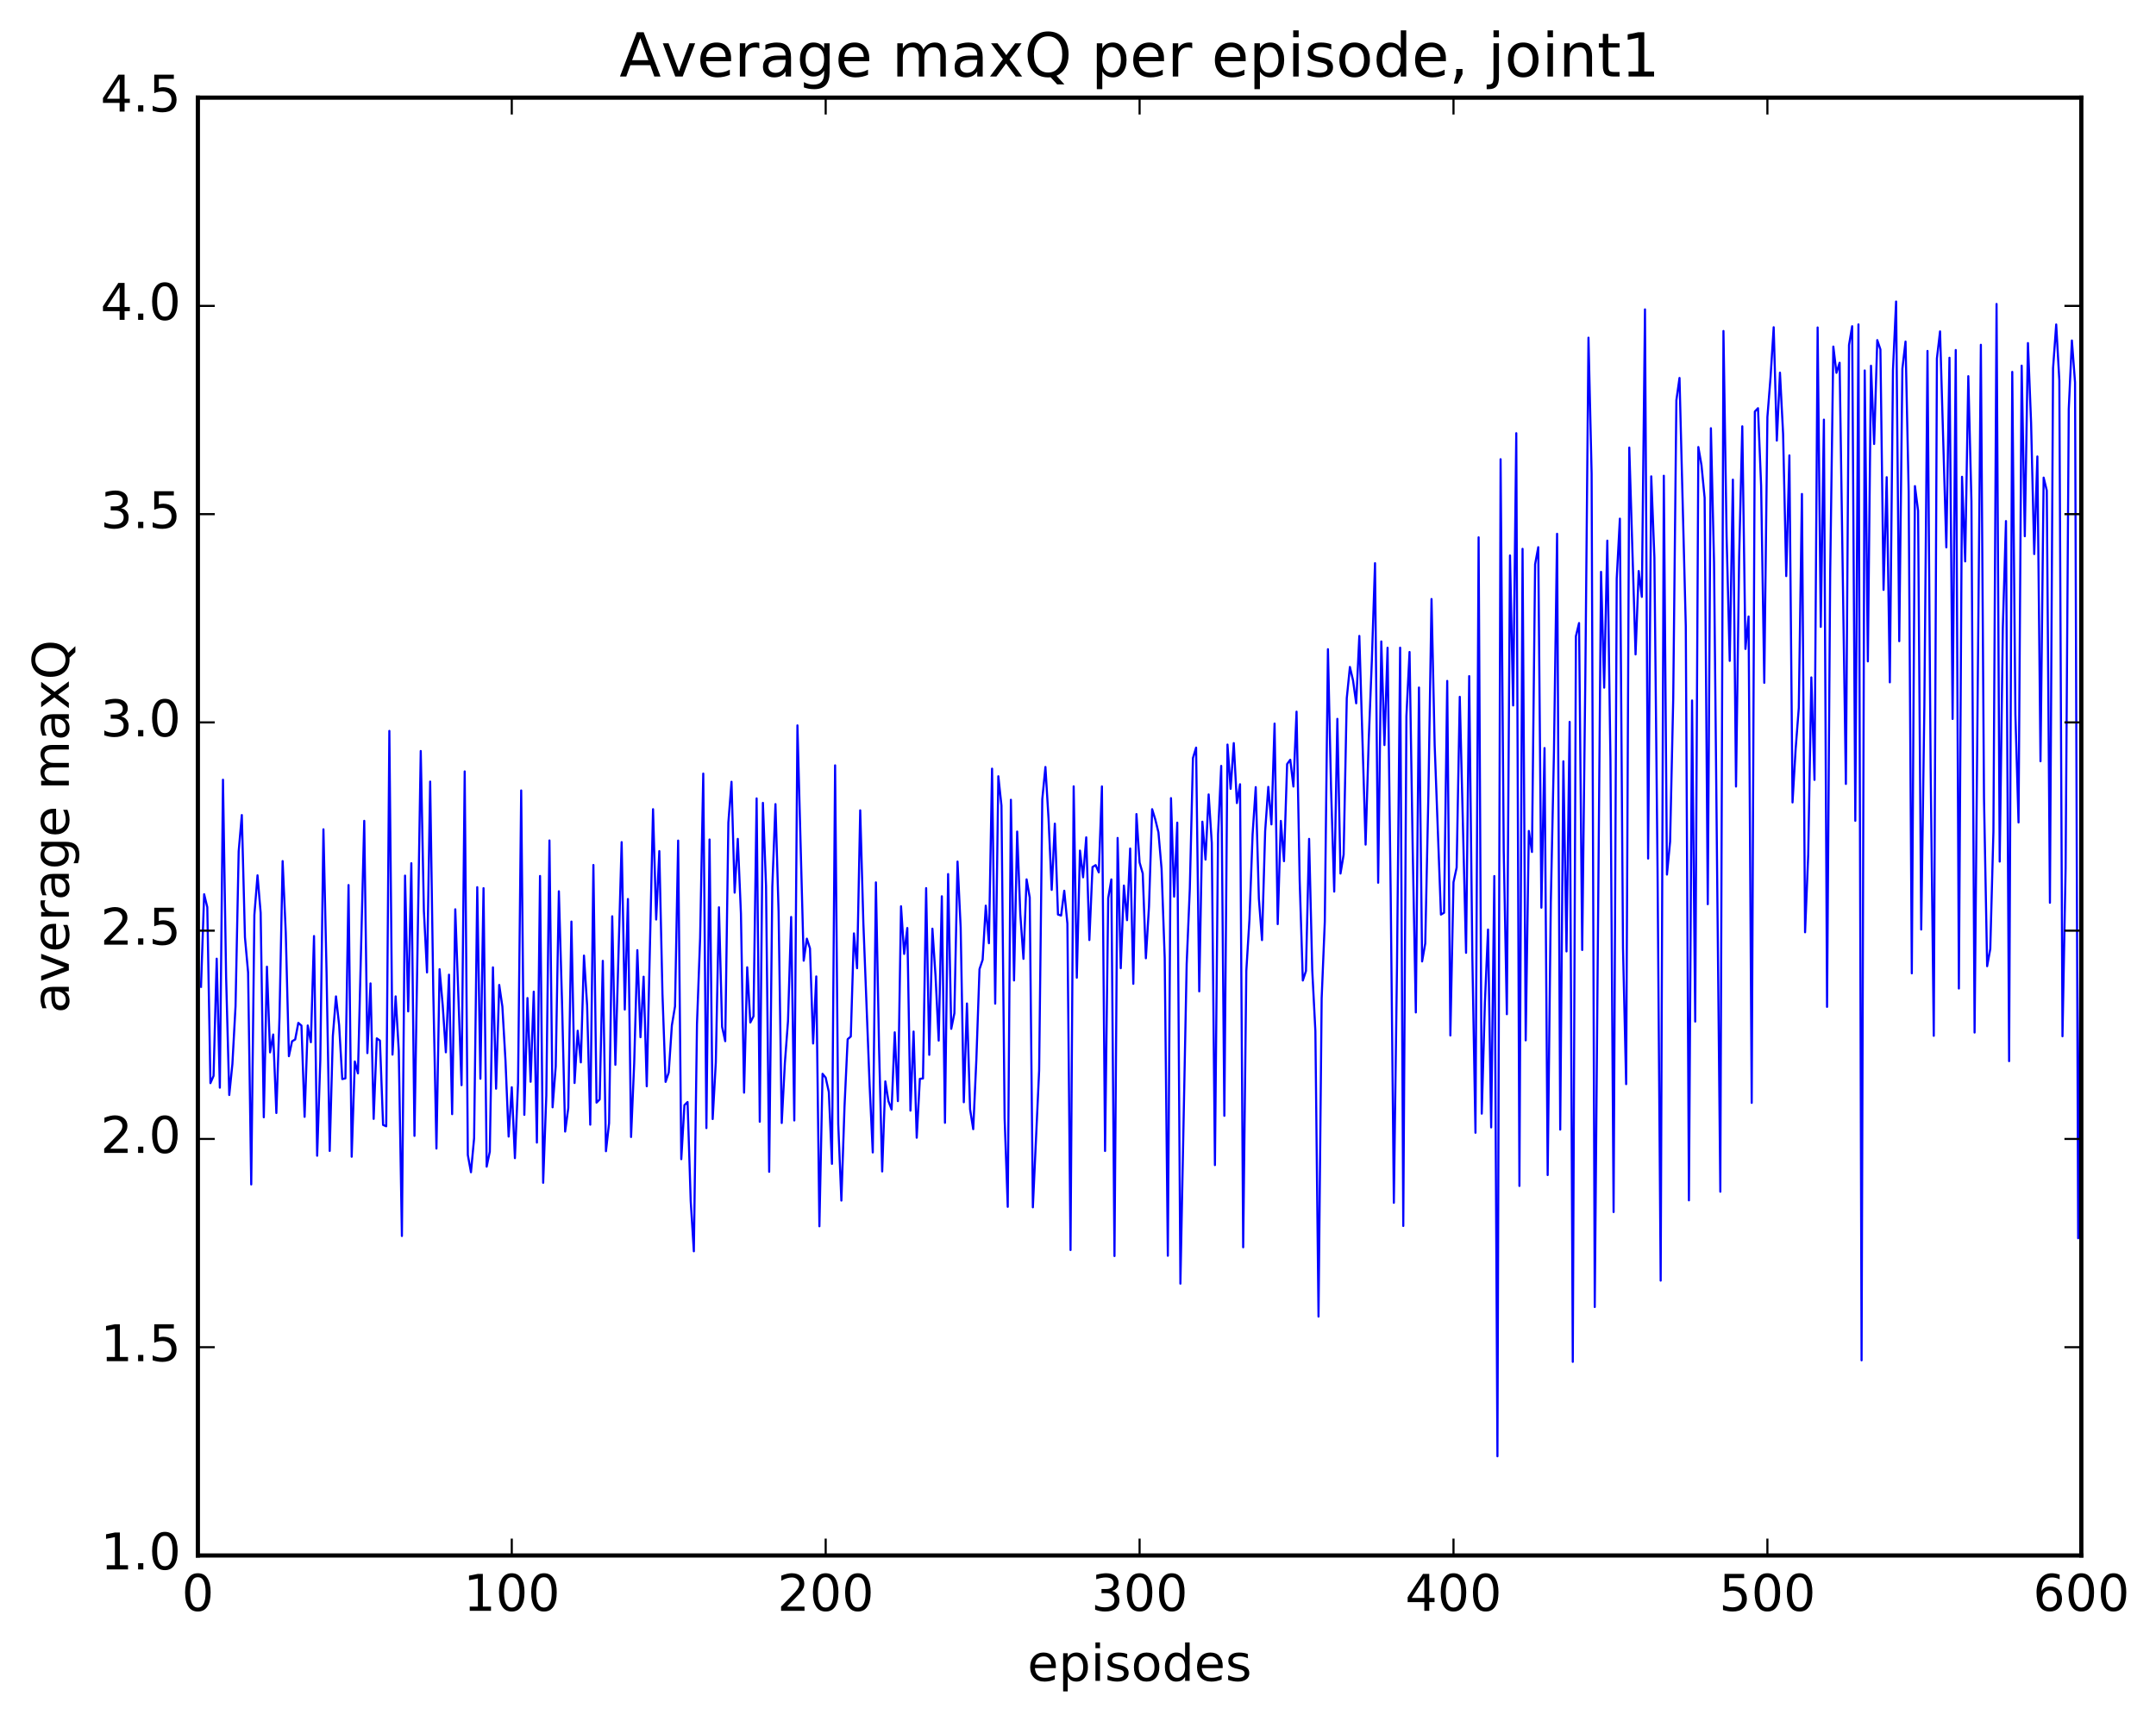 <?xml version="1.0" encoding="utf-8" standalone="no"?>
<!DOCTYPE svg PUBLIC "-//W3C//DTD SVG 1.1//EN"
  "http://www.w3.org/Graphics/SVG/1.1/DTD/svg11.dtd">
<!-- Created with matplotlib (http://matplotlib.org/) -->
<svg height="408pt" version="1.1" viewBox="0 0 511 408" width="511pt" xmlns="http://www.w3.org/2000/svg" xmlns:xlink="http://www.w3.org/1999/xlink">
 <defs>
  <style type="text/css">
*{stroke-linecap:butt;stroke-linejoin:round;stroke-miterlimit:100000;}
  </style>
 </defs>
 <g id="figure_1">
  <g id="patch_1">
   <path d="M 0 408.169 
L 511.95 408.169 
L 511.95 0 
L 0 0 
z
" style="fill:#ffffff;"/>
  </g>
  <g id="axes_1">
   <g id="patch_2">
    <path d="M 46.898 368.742 
L 493.298 368.742 
L 493.298 23.142 
L 46.898 23.142 
z
" style="fill:#ffffff;"/>
   </g>
   <g id="line2d_1">
    <path clip-path="url(#p83474c5800)" d="M 47.642 233.931 
L 48.386 211.991 
L 49.13 215.054 
L 49.873 256.77 
L 50.617 255.044 
L 51.361 227.264 
L 52.105 257.844 
L 52.849 184.842 
L 53.593 231.653 
L 54.337 259.581 
L 55.081 252.239 
L 55.825 238.509 
L 56.569 201.815 
L 57.313 193.216 
L 58.057 222.208 
L 58.801 230.52 
L 59.545 280.786 
L 60.289 216.901 
L 61.033 207.506 
L 61.778 216.376 
L 62.522 264.863 
L 63.266 229.161 
L 64.01 249.473 
L 64.754 245.239 
L 65.498 263.848 
L 66.242 241.17 
L 66.986 204.13 
L 67.73 221.129 
L 68.474 250.384 
L 69.218 246.852 
L 69.962 246.416 
L 70.706 242.483 
L 71.45 243.129 
L 72.194 264.757 
L 72.938 243.098 
L 73.681 247.076 
L 74.425 221.9 
L 75.169 273.981 
L 75.913 251.412 
L 76.657 196.596 
L 77.401 230.678 
L 78.145 272.842 
L 78.889 245.594 
L 79.633 236.205 
L 80.377 243.025 
L 81.121 255.808 
L 81.865 255.635 
L 82.609 209.81 
L 83.353 274.215 
L 84.097 251.634 
L 84.841 254.459 
L 86.329 194.591 
L 87.073 249.648 
L 87.817 233.123 
L 88.561 265.241 
L 89.305 246.151 
L 90.049 246.682 
L 90.793 266.674 
L 91.537 266.996 
L 92.281 173.267 
L 93.025 250.01 
L 93.769 236.201 
L 94.513 249.076 
L 95.257 293.005 
L 96.001 207.572 
L 96.746 239.765 
L 97.49 204.636 
L 98.234 269.27 
L 99.722 178.035 
L 100.466 215.9 
L 101.21 230.525 
L 101.954 185.284 
L 102.698 235.278 
L 103.442 272.276 
L 104.186 229.756 
L 104.93 238.365 
L 105.674 249.46 
L 106.418 231.06 
L 107.162 264.122 
L 107.906 215.558 
L 109.394 257.25 
L 110.138 182.874 
L 110.882 273.801 
L 111.626 277.894 
L 112.37 269.815 
L 113.114 210.318 
L 113.858 255.728 
L 114.602 210.55 
L 115.346 276.567 
L 116.09 273.013 
L 116.834 229.325 
L 117.578 258.083 
L 118.322 233.491 
L 119.066 238.592 
L 119.809 251.485 
L 120.553 269.438 
L 121.297 257.748 
L 122.041 274.551 
L 122.785 256.645 
L 123.529 187.385 
L 124.273 264.288 
L 125.017 236.595 
L 125.761 256.445 
L 126.505 235.083 
L 127.249 270.864 
L 127.993 207.657 
L 128.738 280.39 
L 129.482 259.721 
L 130.226 199.237 
L 130.97 262.498 
L 131.714 252.817 
L 132.458 211.286 
L 133.202 237.413 
L 133.946 268.246 
L 134.69 262.658 
L 135.434 218.467 
L 136.178 256.733 
L 136.922 244.345 
L 137.666 251.85 
L 138.41 226.533 
L 139.154 238.36 
L 139.898 266.617 
L 140.642 205.054 
L 141.386 261.387 
L 142.13 260.639 
L 142.874 227.779 
L 143.618 272.906 
L 144.362 266.26 
L 145.106 217.213 
L 145.85 252.415 
L 147.338 199.636 
L 148.082 239.322 
L 148.826 213.123 
L 149.57 269.538 
L 150.314 252.029 
L 151.058 225.239 
L 151.802 245.884 
L 152.546 231.538 
L 153.29 257.514 
L 154.778 191.827 
L 155.522 217.983 
L 156.266 201.762 
L 157.01 235.595 
L 157.754 256.472 
L 158.498 254.242 
L 159.242 243.081 
L 159.986 238.569 
L 160.73 199.27 
L 161.474 274.794 
L 162.218 261.988 
L 162.962 261.244 
L 163.706 284.707 
L 164.45 296.632 
L 165.194 242.755 
L 165.938 222.385 
L 166.681 183.387 
L 167.425 267.423 
L 168.169 199.009 
L 168.913 265.28 
L 169.657 251.833 
L 170.401 215.081 
L 171.145 243.421 
L 171.889 246.823 
L 172.633 194.979 
L 173.377 185.328 
L 174.121 211.615 
L 174.865 198.864 
L 175.609 216.564 
L 176.353 259.022 
L 177.097 229.305 
L 177.841 242.394 
L 178.585 240.926 
L 179.329 189.27 
L 180.073 265.928 
L 180.817 190.325 
L 181.561 210.032 
L 182.305 277.79 
L 183.049 210.211 
L 183.793 190.625 
L 184.537 216.211 
L 185.281 266.219 
L 186.025 252.013 
L 186.769 242.045 
L 187.513 217.376 
L 188.257 265.616 
L 189.001 171.961 
L 190.489 227.745 
L 191.233 222.519 
L 191.977 224.834 
L 192.721 247.372 
L 193.465 231.472 
L 194.209 290.702 
L 194.953 254.554 
L 195.697 255.476 
L 196.441 258.859 
L 197.185 275.9 
L 197.929 181.434 
L 198.673 266.445 
L 199.417 284.61 
L 200.161 262.292 
L 200.905 246.358 
L 201.649 245.714 
L 202.393 221.271 
L 203.137 229.53 
L 203.881 192.097 
L 204.625 218.758 
L 206.113 257.27 
L 206.857 273.198 
L 207.601 209.176 
L 208.345 248.224 
L 209.089 277.705 
L 209.833 256.356 
L 210.577 261.05 
L 211.321 263.014 
L 212.065 244.722 
L 212.81 261.032 
L 213.554 214.842 
L 214.298 226.139 
L 215.042 219.996 
L 215.786 263.292 
L 216.53 244.538 
L 217.274 269.707 
L 218.018 255.751 
L 218.762 255.655 
L 219.506 210.535 
L 220.25 250.064 
L 220.994 220.152 
L 221.738 231.446 
L 222.482 246.689 
L 223.226 212.472 
L 223.97 266.17 
L 224.714 207.205 
L 225.458 243.898 
L 226.202 240.199 
L 226.946 204.243 
L 227.69 219.859 
L 228.434 261.295 
L 229.178 237.887 
L 229.922 262.96 
L 230.666 267.683 
L 231.41 251.176 
L 232.154 229.742 
L 232.898 227.52 
L 233.642 214.695 
L 234.386 223.605 
L 235.13 182.217 
L 235.874 237.93 
L 236.618 184.022 
L 237.362 190.991 
L 238.106 265.078 
L 238.85 286.087 
L 239.594 189.598 
L 240.338 232.432 
L 241.082 197.133 
L 241.826 216.708 
L 242.57 227.304 
L 243.314 208.463 
L 244.058 212.759 
L 244.802 286.204 
L 246.29 253.77 
L 247.034 189.456 
L 247.778 181.821 
L 248.522 194.137 
L 249.266 210.956 
L 250.01 195.26 
L 250.754 216.796 
L 251.498 217.04 
L 252.242 211.156 
L 252.986 218.959 
L 253.73 296.334 
L 254.474 186.409 
L 255.218 231.778 
L 255.962 201.642 
L 256.705 207.979 
L 257.45 198.501 
L 258.193 222.845 
L 258.938 205.548 
L 259.682 205.086 
L 260.425 206.802 
L 261.17 186.425 
L 261.913 272.853 
L 262.658 212.927 
L 263.401 208.475 
L 264.146 297.757 
L 264.889 198.645 
L 265.634 229.523 
L 266.377 209.931 
L 267.122 218.14 
L 267.865 201.149 
L 268.61 233.221 
L 269.353 192.988 
L 270.098 204.461 
L 270.841 207.058 
L 271.586 227.167 
L 272.329 214.844 
L 273.074 191.829 
L 273.817 194.259 
L 274.562 197.3 
L 275.305 205.935 
L 276.05 227.103 
L 276.793 297.692 
L 277.538 189.204 
L 278.281 212.56 
L 279.026 195.014 
L 279.769 304.303 
L 281.257 228.516 
L 282.002 210.638 
L 282.745 179.709 
L 283.49 177.233 
L 284.233 235.018 
L 284.978 194.789 
L 285.721 203.774 
L 286.466 188.328 
L 287.209 199.872 
L 287.954 276.196 
L 288.697 197.743 
L 289.442 181.562 
L 290.185 264.513 
L 290.93 176.508 
L 291.673 187 
L 292.418 176.163 
L 293.161 190.374 
L 293.906 185.912 
L 294.649 295.68 
L 295.394 230.139 
L 296.137 217.968 
L 296.882 197.775 
L 297.625 186.595 
L 298.37 213.008 
L 299.113 222.865 
L 299.858 197.051 
L 300.601 186.537 
L 301.346 195.432 
L 302.089 171.534 
L 302.834 219.075 
L 303.577 194.608 
L 304.322 204.153 
L 305.065 181.128 
L 305.81 180.109 
L 306.553 186.458 
L 307.298 168.706 
L 308.041 208.826 
L 308.786 232.439 
L 309.529 230.182 
L 310.274 198.862 
L 311.017 229.942 
L 311.762 244.444 
L 312.505 312.107 
L 313.25 236.672 
L 313.993 218.534 
L 314.738 153.897 
L 315.481 187.071 
L 316.226 211.364 
L 316.969 170.411 
L 317.714 207.084 
L 318.457 202.619 
L 319.202 165.507 
L 319.945 158.108 
L 320.69 161.315 
L 321.433 166.728 
L 322.178 150.756 
L 323.666 200.223 
L 324.409 175.342 
L 325.154 156.38 
L 325.897 133.51 
L 326.642 209.259 
L 327.385 152.059 
L 328.13 176.626 
L 328.873 153.557 
L 329.618 212.449 
L 330.361 285.134 
L 331.106 229.067 
L 331.849 153.54 
L 332.594 290.625 
L 333.337 169.788 
L 334.082 154.561 
L 334.825 201.196 
L 335.57 240.01 
L 336.313 162.985 
L 337.058 227.92 
L 337.801 223.654 
L 338.546 188.523 
L 339.289 142.003 
L 340.034 176.623 
L 341.522 216.813 
L 342.265 216.379 
L 343.01 161.419 
L 343.753 245.475 
L 344.498 209.143 
L 345.241 205.67 
L 345.986 165.19 
L 347.474 225.878 
L 348.217 160.28 
L 348.962 226.67 
L 349.705 268.529 
L 350.45 127.378 
L 351.193 264.003 
L 351.938 237.747 
L 352.682 220.361 
L 353.425 267.261 
L 354.17 207.678 
L 354.913 345.225 
L 355.658 108.86 
L 356.401 201.554 
L 357.146 240.429 
L 357.889 131.683 
L 358.634 167.234 
L 359.377 102.693 
L 360.122 281.139 
L 360.865 130.107 
L 361.61 246.626 
L 362.353 196.982 
L 363.098 201.968 
L 363.841 133.767 
L 364.586 129.715 
L 365.329 215.175 
L 366.074 177.334 
L 366.817 278.558 
L 367.562 213.879 
L 368.305 178.39 
L 369.05 126.542 
L 369.793 267.786 
L 370.538 180.473 
L 371.281 225.544 
L 372.026 171.133 
L 372.769 322.84 
L 373.514 150.812 
L 374.257 147.702 
L 375.002 225.204 
L 375.745 160.63 
L 376.49 80.049 
L 377.233 112.254 
L 377.978 309.836 
L 379.466 135.56 
L 380.209 163.013 
L 380.954 128.165 
L 381.697 180.008 
L 382.442 287.327 
L 383.185 137.155 
L 383.93 122.953 
L 384.673 224.737 
L 385.418 257.006 
L 386.161 106.099 
L 387.649 155.136 
L 388.394 135.366 
L 389.137 141.495 
L 389.882 73.344 
L 390.625 203.533 
L 391.37 112.924 
L 392.113 132.155 
L 392.858 206 
L 393.601 303.586 
L 394.346 112.78 
L 395.089 207.326 
L 395.834 199.513 
L 396.577 165.66 
L 397.322 94.89 
L 398.065 89.595 
L 399.553 148.445 
L 400.298 284.556 
L 401.041 166.054 
L 401.786 242.177 
L 402.529 105.971 
L 403.274 110.271 
L 404.017 118.013 
L 404.762 214.347 
L 405.505 101.515 
L 406.25 133.324 
L 407.738 282.509 
L 408.481 78.463 
L 409.226 127.166 
L 409.969 156.671 
L 410.714 113.707 
L 411.457 186.457 
L 412.202 132.009 
L 412.945 101.058 
L 413.69 153.839 
L 414.433 146.141 
L 415.178 261.446 
L 415.921 97.556 
L 416.666 96.767 
L 417.409 115.136 
L 418.154 161.87 
L 418.897 98.869 
L 419.642 89.431 
L 420.385 77.573 
L 421.13 104.45 
L 421.873 88.342 
L 422.618 102.845 
L 423.361 136.57 
L 424.106 107.963 
L 424.849 190.224 
L 425.594 177.507 
L 426.337 167.83 
L 427.082 117.099 
L 427.825 221.004 
L 428.57 202.603 
L 429.313 160.585 
L 430.058 184.881 
L 430.801 77.628 
L 431.546 148.606 
L 432.289 99.477 
L 433.034 238.687 
L 433.777 136.008 
L 434.522 82.156 
L 435.265 88.387 
L 436.01 85.99 
L 437.498 185.841 
L 438.241 81.793 
L 438.986 77.33 
L 439.729 194.579 
L 440.474 76.904 
L 441.217 322.479 
L 441.962 87.817 
L 442.705 156.792 
L 443.45 86.701 
L 444.193 105.253 
L 444.938 80.623 
L 445.682 82.847 
L 446.425 139.837 
L 447.17 113.123 
L 447.913 161.753 
L 448.658 87.744 
L 449.401 71.478 
L 450.146 152.002 
L 450.889 87.387 
L 451.634 80.969 
L 452.377 116.439 
L 453.122 230.743 
L 453.865 115.236 
L 454.61 121.08 
L 455.353 220.355 
L 456.098 167.477 
L 456.841 83.194 
L 457.586 182.042 
L 458.329 245.549 
L 459.074 84.98 
L 459.817 78.559 
L 461.305 129.761 
L 462.05 84.809 
L 462.793 170.434 
L 463.538 82.972 
L 464.281 234.338 
L 465.026 113.027 
L 465.769 133.089 
L 466.514 89.174 
L 467.257 118.84 
L 468.002 244.776 
L 469.49 81.734 
L 470.233 189.255 
L 470.978 229.048 
L 471.721 224.952 
L 472.466 197.148 
L 473.209 72.058 
L 473.954 204.249 
L 474.697 148.8 
L 475.442 123.524 
L 476.185 251.558 
L 476.93 88.162 
L 477.673 169.389 
L 478.418 194.974 
L 479.161 86.682 
L 479.906 127.119 
L 480.649 81.328 
L 481.394 100.213 
L 482.137 131.345 
L 482.882 108.211 
L 483.625 180.465 
L 484.37 113.222 
L 485.113 116.278 
L 485.858 214.012 
L 486.601 87.325 
L 487.346 76.918 
L 488.089 90.201 
L 488.834 245.664 
L 489.577 205.795 
L 490.322 96.978 
L 491.065 80.716 
L 491.81 90.666 
L 492.553 293.537 
L 493.298 200.122 
L 493.298 200.122 
" style="fill:none;stroke:#0000ff;stroke-linecap:square;stroke-width:0.5;"/>
   </g>
   <g id="patch_3">
    <path d="M 46.898 23.142 
L 493.298 23.142 
" style="fill:none;stroke:#000000;stroke-linecap:square;stroke-linejoin:miter;"/>
   </g>
   <g id="patch_4">
    <path d="M 46.898 368.742 
L 493.298 368.742 
" style="fill:none;stroke:#000000;stroke-linecap:square;stroke-linejoin:miter;"/>
   </g>
   <g id="patch_5">
    <path d="M 46.898 368.742 
L 46.898 23.142 
" style="fill:none;stroke:#000000;stroke-linecap:square;stroke-linejoin:miter;"/>
   </g>
   <g id="patch_6">
    <path d="M 493.298 368.742 
L 493.298 23.142 
" style="fill:none;stroke:#000000;stroke-linecap:square;stroke-linejoin:miter;"/>
   </g>
   <g id="matplotlib.axis_1">
    <g id="xtick_1">
     <g id="line2d_2">
      <defs>
       <path d="M 0 0 
L 0 -4 
" id="mf4fe7539bb" style="stroke:#000000;stroke-width:0.5;"/>
      </defs>
      <g>
       <use style="stroke:#000000;stroke-width:0.5;" x="46.898" xlink:href="#mf4fe7539bb" y="368.742"/>
      </g>
     </g>
     <g id="line2d_3">
      <defs>
       <path d="M 0 0 
L 0 4 
" id="m4e0daaab83" style="stroke:#000000;stroke-width:0.5;"/>
      </defs>
      <g>
       <use style="stroke:#000000;stroke-width:0.5;" x="46.898" xlink:href="#m4e0daaab83" y="23.142"/>
      </g>
     </g>
     <g id="text_1">
      <!-- 0 -->
      <defs>
       <path d="M 31.781 66.406 
Q 24.172 66.406 20.328 58.906 
Q 16.5 51.422 16.5 36.375 
Q 16.5 21.391 20.328 13.891 
Q 24.172 6.391 31.781 6.391 
Q 39.453 6.391 43.281 13.891 
Q 47.125 21.391 47.125 36.375 
Q 47.125 51.422 43.281 58.906 
Q 39.453 66.406 31.781 66.406 
M 31.781 74.219 
Q 44.047 74.219 50.516 64.516 
Q 56.984 54.828 56.984 36.375 
Q 56.984 17.969 50.516 8.266 
Q 44.047 -1.422 31.781 -1.422 
Q 19.531 -1.422 13.062 8.266 
Q 6.594 17.969 6.594 36.375 
Q 6.594 54.828 13.062 64.516 
Q 19.531 74.219 31.781 74.219 
" id="BitstreamVeraSans-Roman-30"/>
      </defs>
      <g transform="translate(43.08 381.86)scale(0.12 -0.12)">
       <use xlink:href="#BitstreamVeraSans-Roman-30"/>
      </g>
     </g>
    </g>
    <g id="xtick_2">
     <g id="line2d_4">
      <g>
       <use style="stroke:#000000;stroke-width:0.5;" x="121.297" xlink:href="#mf4fe7539bb" y="368.742"/>
      </g>
     </g>
     <g id="line2d_5">
      <g>
       <use style="stroke:#000000;stroke-width:0.5;" x="121.297" xlink:href="#m4e0daaab83" y="23.142"/>
      </g>
     </g>
     <g id="text_2">
      <!-- 100 -->
      <defs>
       <path d="M 12.406 8.297 
L 28.516 8.297 
L 28.516 63.922 
L 10.984 60.406 
L 10.984 69.391 
L 28.422 72.906 
L 38.281 72.906 
L 38.281 8.297 
L 54.391 8.297 
L 54.391 0 
L 12.406 0 
z
" id="BitstreamVeraSans-Roman-31"/>
      </defs>
      <g transform="translate(109.845 381.86)scale(0.12 -0.12)">
       <use xlink:href="#BitstreamVeraSans-Roman-31"/>
       <use x="63.623" xlink:href="#BitstreamVeraSans-Roman-30"/>
       <use x="127.246" xlink:href="#BitstreamVeraSans-Roman-30"/>
      </g>
     </g>
    </g>
    <g id="xtick_3">
     <g id="line2d_6">
      <g>
       <use style="stroke:#000000;stroke-width:0.5;" x="195.697" xlink:href="#mf4fe7539bb" y="368.742"/>
      </g>
     </g>
     <g id="line2d_7">
      <g>
       <use style="stroke:#000000;stroke-width:0.5;" x="195.697" xlink:href="#m4e0daaab83" y="23.142"/>
      </g>
     </g>
     <g id="text_3">
      <!-- 200 -->
      <defs>
       <path d="M 19.188 8.297 
L 53.609 8.297 
L 53.609 0 
L 7.328 0 
L 7.328 8.297 
Q 12.938 14.109 22.625 23.891 
Q 32.328 33.688 34.812 36.531 
Q 39.547 41.844 41.422 45.531 
Q 43.312 49.219 43.312 52.781 
Q 43.312 58.594 39.234 62.25 
Q 35.156 65.922 28.609 65.922 
Q 23.969 65.922 18.812 64.312 
Q 13.672 62.703 7.812 59.422 
L 7.812 69.391 
Q 13.766 71.781 18.938 73 
Q 24.125 74.219 28.422 74.219 
Q 39.75 74.219 46.484 68.547 
Q 53.219 62.891 53.219 53.422 
Q 53.219 48.922 51.531 44.891 
Q 49.859 40.875 45.406 35.406 
Q 44.188 33.984 37.641 27.219 
Q 31.109 20.453 19.188 8.297 
" id="BitstreamVeraSans-Roman-32"/>
      </defs>
      <g transform="translate(184.245 381.86)scale(0.12 -0.12)">
       <use xlink:href="#BitstreamVeraSans-Roman-32"/>
       <use x="63.623" xlink:href="#BitstreamVeraSans-Roman-30"/>
       <use x="127.246" xlink:href="#BitstreamVeraSans-Roman-30"/>
      </g>
     </g>
    </g>
    <g id="xtick_4">
     <g id="line2d_8">
      <g>
       <use style="stroke:#000000;stroke-width:0.5;" x="270.098" xlink:href="#mf4fe7539bb" y="368.742"/>
      </g>
     </g>
     <g id="line2d_9">
      <g>
       <use style="stroke:#000000;stroke-width:0.5;" x="270.098" xlink:href="#m4e0daaab83" y="23.142"/>
      </g>
     </g>
     <g id="text_4">
      <!-- 300 -->
      <defs>
       <path d="M 40.578 39.312 
Q 47.656 37.797 51.625 33 
Q 55.609 28.219 55.609 21.188 
Q 55.609 10.406 48.188 4.484 
Q 40.766 -1.422 27.094 -1.422 
Q 22.516 -1.422 17.656 -0.516 
Q 12.797 0.391 7.625 2.203 
L 7.625 11.719 
Q 11.719 9.328 16.594 8.109 
Q 21.484 6.891 26.812 6.891 
Q 36.078 6.891 40.938 10.547 
Q 45.797 14.203 45.797 21.188 
Q 45.797 27.641 41.281 31.266 
Q 36.766 34.906 28.719 34.906 
L 20.219 34.906 
L 20.219 43.016 
L 29.109 43.016 
Q 36.375 43.016 40.234 45.922 
Q 44.094 48.828 44.094 54.297 
Q 44.094 59.906 40.109 62.906 
Q 36.141 65.922 28.719 65.922 
Q 24.656 65.922 20.016 65.031 
Q 15.375 64.156 9.812 62.312 
L 9.812 71.094 
Q 15.438 72.656 20.344 73.438 
Q 25.25 74.219 29.594 74.219 
Q 40.828 74.219 47.359 69.109 
Q 53.906 64.016 53.906 55.328 
Q 53.906 49.266 50.438 45.094 
Q 46.969 40.922 40.578 39.312 
" id="BitstreamVeraSans-Roman-33"/>
      </defs>
      <g transform="translate(258.645 381.86)scale(0.12 -0.12)">
       <use xlink:href="#BitstreamVeraSans-Roman-33"/>
       <use x="63.623" xlink:href="#BitstreamVeraSans-Roman-30"/>
       <use x="127.246" xlink:href="#BitstreamVeraSans-Roman-30"/>
      </g>
     </g>
    </g>
    <g id="xtick_5">
     <g id="line2d_10">
      <g>
       <use style="stroke:#000000;stroke-width:0.5;" x="344.498" xlink:href="#mf4fe7539bb" y="368.742"/>
      </g>
     </g>
     <g id="line2d_11">
      <g>
       <use style="stroke:#000000;stroke-width:0.5;" x="344.498" xlink:href="#m4e0daaab83" y="23.142"/>
      </g>
     </g>
     <g id="text_5">
      <!-- 400 -->
      <defs>
       <path d="M 37.797 64.312 
L 12.891 25.391 
L 37.797 25.391 
z
M 35.203 72.906 
L 47.609 72.906 
L 47.609 25.391 
L 58.016 25.391 
L 58.016 17.188 
L 47.609 17.188 
L 47.609 0 
L 37.797 0 
L 37.797 17.188 
L 4.891 17.188 
L 4.891 26.703 
z
" id="BitstreamVeraSans-Roman-34"/>
      </defs>
      <g transform="translate(333.045 381.86)scale(0.12 -0.12)">
       <use xlink:href="#BitstreamVeraSans-Roman-34"/>
       <use x="63.623" xlink:href="#BitstreamVeraSans-Roman-30"/>
       <use x="127.246" xlink:href="#BitstreamVeraSans-Roman-30"/>
      </g>
     </g>
    </g>
    <g id="xtick_6">
     <g id="line2d_12">
      <g>
       <use style="stroke:#000000;stroke-width:0.5;" x="418.897" xlink:href="#mf4fe7539bb" y="368.742"/>
      </g>
     </g>
     <g id="line2d_13">
      <g>
       <use style="stroke:#000000;stroke-width:0.5;" x="418.897" xlink:href="#m4e0daaab83" y="23.142"/>
      </g>
     </g>
     <g id="text_6">
      <!-- 500 -->
      <defs>
       <path d="M 10.797 72.906 
L 49.516 72.906 
L 49.516 64.594 
L 19.828 64.594 
L 19.828 46.734 
Q 21.969 47.469 24.109 47.828 
Q 26.266 48.188 28.422 48.188 
Q 40.625 48.188 47.75 41.5 
Q 54.891 34.812 54.891 23.391 
Q 54.891 11.625 47.562 5.094 
Q 40.234 -1.422 26.906 -1.422 
Q 22.312 -1.422 17.547 -0.641 
Q 12.797 0.141 7.719 1.703 
L 7.719 11.625 
Q 12.109 9.234 16.797 8.062 
Q 21.484 6.891 26.703 6.891 
Q 35.156 6.891 40.078 11.328 
Q 45.016 15.766 45.016 23.391 
Q 45.016 31 40.078 35.438 
Q 35.156 39.891 26.703 39.891 
Q 22.75 39.891 18.812 39.016 
Q 14.891 38.141 10.797 36.281 
z
" id="BitstreamVeraSans-Roman-35"/>
      </defs>
      <g transform="translate(407.445 381.86)scale(0.12 -0.12)">
       <use xlink:href="#BitstreamVeraSans-Roman-35"/>
       <use x="63.623" xlink:href="#BitstreamVeraSans-Roman-30"/>
       <use x="127.246" xlink:href="#BitstreamVeraSans-Roman-30"/>
      </g>
     </g>
    </g>
    <g id="xtick_7">
     <g id="line2d_14">
      <g>
       <use style="stroke:#000000;stroke-width:0.5;" x="493.298" xlink:href="#mf4fe7539bb" y="368.742"/>
      </g>
     </g>
     <g id="line2d_15">
      <g>
       <use style="stroke:#000000;stroke-width:0.5;" x="493.298" xlink:href="#m4e0daaab83" y="23.142"/>
      </g>
     </g>
     <g id="text_7">
      <!-- 600 -->
      <defs>
       <path d="M 33.016 40.375 
Q 26.375 40.375 22.484 35.828 
Q 18.609 31.297 18.609 23.391 
Q 18.609 15.531 22.484 10.953 
Q 26.375 6.391 33.016 6.391 
Q 39.656 6.391 43.531 10.953 
Q 47.406 15.531 47.406 23.391 
Q 47.406 31.297 43.531 35.828 
Q 39.656 40.375 33.016 40.375 
M 52.594 71.297 
L 52.594 62.312 
Q 48.875 64.062 45.094 64.984 
Q 41.312 65.922 37.594 65.922 
Q 27.828 65.922 22.672 59.328 
Q 17.531 52.734 16.797 39.406 
Q 19.672 43.656 24.016 45.922 
Q 28.375 48.188 33.594 48.188 
Q 44.578 48.188 50.953 41.516 
Q 57.328 34.859 57.328 23.391 
Q 57.328 12.156 50.688 5.359 
Q 44.047 -1.422 33.016 -1.422 
Q 20.359 -1.422 13.672 8.266 
Q 6.984 17.969 6.984 36.375 
Q 6.984 53.656 15.188 63.938 
Q 23.391 74.219 37.203 74.219 
Q 40.922 74.219 44.703 73.484 
Q 48.484 72.75 52.594 71.297 
" id="BitstreamVeraSans-Roman-36"/>
      </defs>
      <g transform="translate(481.845 381.86)scale(0.12 -0.12)">
       <use xlink:href="#BitstreamVeraSans-Roman-36"/>
       <use x="63.623" xlink:href="#BitstreamVeraSans-Roman-30"/>
       <use x="127.246" xlink:href="#BitstreamVeraSans-Roman-30"/>
      </g>
     </g>
    </g>
    <g id="text_8">
     <!-- episodes -->
     <defs>
      <path d="M 18.109 8.203 
L 18.109 -20.797 
L 9.078 -20.797 
L 9.078 54.688 
L 18.109 54.688 
L 18.109 46.391 
Q 20.953 51.266 25.266 53.625 
Q 29.594 56 35.594 56 
Q 45.562 56 51.781 48.094 
Q 58.016 40.188 58.016 27.297 
Q 58.016 14.406 51.781 6.484 
Q 45.562 -1.422 35.594 -1.422 
Q 29.594 -1.422 25.266 0.953 
Q 20.953 3.328 18.109 8.203 
M 48.688 27.297 
Q 48.688 37.203 44.609 42.844 
Q 40.531 48.484 33.406 48.484 
Q 26.266 48.484 22.188 42.844 
Q 18.109 37.203 18.109 27.297 
Q 18.109 17.391 22.188 11.75 
Q 26.266 6.109 33.406 6.109 
Q 40.531 6.109 44.609 11.75 
Q 48.688 17.391 48.688 27.297 
" id="BitstreamVeraSans-Roman-70"/>
      <path d="M 56.203 29.594 
L 56.203 25.203 
L 14.891 25.203 
Q 15.484 15.922 20.484 11.062 
Q 25.484 6.203 34.422 6.203 
Q 39.594 6.203 44.453 7.469 
Q 49.312 8.734 54.109 11.281 
L 54.109 2.781 
Q 49.266 0.734 44.188 -0.344 
Q 39.109 -1.422 33.891 -1.422 
Q 20.797 -1.422 13.156 6.188 
Q 5.516 13.812 5.516 26.812 
Q 5.516 40.234 12.766 48.109 
Q 20.016 56 32.328 56 
Q 43.359 56 49.781 48.891 
Q 56.203 41.797 56.203 29.594 
M 47.219 32.234 
Q 47.125 39.594 43.094 43.984 
Q 39.062 48.391 32.422 48.391 
Q 24.906 48.391 20.391 44.141 
Q 15.875 39.891 15.188 32.172 
z
" id="BitstreamVeraSans-Roman-65"/>
      <path d="M 44.281 53.078 
L 44.281 44.578 
Q 40.484 46.531 36.375 47.5 
Q 32.281 48.484 27.875 48.484 
Q 21.188 48.484 17.844 46.438 
Q 14.5 44.391 14.5 40.281 
Q 14.5 37.156 16.891 35.375 
Q 19.281 33.594 26.516 31.984 
L 29.594 31.297 
Q 39.156 29.25 43.188 25.516 
Q 47.219 21.781 47.219 15.094 
Q 47.219 7.469 41.188 3.016 
Q 35.156 -1.422 24.609 -1.422 
Q 20.219 -1.422 15.453 -0.562 
Q 10.688 0.297 5.422 2 
L 5.422 11.281 
Q 10.406 8.688 15.234 7.391 
Q 20.062 6.109 24.812 6.109 
Q 31.156 6.109 34.562 8.281 
Q 37.984 10.453 37.984 14.406 
Q 37.984 18.062 35.516 20.016 
Q 33.062 21.969 24.703 23.781 
L 21.578 24.516 
Q 13.234 26.266 9.516 29.906 
Q 5.812 33.547 5.812 39.891 
Q 5.812 47.609 11.281 51.797 
Q 16.75 56 26.812 56 
Q 31.781 56 36.172 55.266 
Q 40.578 54.547 44.281 53.078 
" id="BitstreamVeraSans-Roman-73"/>
      <path d="M 9.422 54.688 
L 18.406 54.688 
L 18.406 0 
L 9.422 0 
z
M 9.422 75.984 
L 18.406 75.984 
L 18.406 64.594 
L 9.422 64.594 
z
" id="BitstreamVeraSans-Roman-69"/>
      <path d="M 30.609 48.391 
Q 23.391 48.391 19.188 42.75 
Q 14.984 37.109 14.984 27.297 
Q 14.984 17.484 19.156 11.844 
Q 23.344 6.203 30.609 6.203 
Q 37.797 6.203 41.984 11.859 
Q 46.188 17.531 46.188 27.297 
Q 46.188 37.016 41.984 42.703 
Q 37.797 48.391 30.609 48.391 
M 30.609 56 
Q 42.328 56 49.016 48.375 
Q 55.719 40.766 55.719 27.297 
Q 55.719 13.875 49.016 6.219 
Q 42.328 -1.422 30.609 -1.422 
Q 18.844 -1.422 12.172 6.219 
Q 5.516 13.875 5.516 27.297 
Q 5.516 40.766 12.172 48.375 
Q 18.844 56 30.609 56 
" id="BitstreamVeraSans-Roman-6f"/>
      <path d="M 45.406 46.391 
L 45.406 75.984 
L 54.391 75.984 
L 54.391 0 
L 45.406 0 
L 45.406 8.203 
Q 42.578 3.328 38.25 0.953 
Q 33.938 -1.422 27.875 -1.422 
Q 17.969 -1.422 11.734 6.484 
Q 5.516 14.406 5.516 27.297 
Q 5.516 40.188 11.734 48.094 
Q 17.969 56 27.875 56 
Q 33.938 56 38.25 53.625 
Q 42.578 51.266 45.406 46.391 
M 14.797 27.297 
Q 14.797 17.391 18.875 11.75 
Q 22.953 6.109 30.078 6.109 
Q 37.203 6.109 41.297 11.75 
Q 45.406 17.391 45.406 27.297 
Q 45.406 37.203 41.297 42.844 
Q 37.203 48.484 30.078 48.484 
Q 22.953 48.484 18.875 42.844 
Q 14.797 37.203 14.797 27.297 
" id="BitstreamVeraSans-Roman-64"/>
     </defs>
     <g transform="translate(243.506 398.474)scale(0.12 -0.12)">
      <use xlink:href="#BitstreamVeraSans-Roman-65"/>
      <use x="61.523" xlink:href="#BitstreamVeraSans-Roman-70"/>
      <use x="125.0" xlink:href="#BitstreamVeraSans-Roman-69"/>
      <use x="152.783" xlink:href="#BitstreamVeraSans-Roman-73"/>
      <use x="204.883" xlink:href="#BitstreamVeraSans-Roman-6f"/>
      <use x="266.064" xlink:href="#BitstreamVeraSans-Roman-64"/>
      <use x="329.541" xlink:href="#BitstreamVeraSans-Roman-65"/>
      <use x="391.064" xlink:href="#BitstreamVeraSans-Roman-73"/>
     </g>
    </g>
   </g>
   <g id="matplotlib.axis_2">
    <g id="ytick_1">
     <g id="line2d_16">
      <defs>
       <path d="M 0 0 
L 4 0 
" id="me499e8a871" style="stroke:#000000;stroke-width:0.5;"/>
      </defs>
      <g>
       <use style="stroke:#000000;stroke-width:0.5;" x="46.898" xlink:href="#me499e8a871" y="368.742"/>
      </g>
     </g>
     <g id="line2d_17">
      <defs>
       <path d="M 0 0 
L -4 0 
" id="m5a58aca1d6" style="stroke:#000000;stroke-width:0.5;"/>
      </defs>
      <g>
       <use style="stroke:#000000;stroke-width:0.5;" x="493.298" xlink:href="#m5a58aca1d6" y="368.742"/>
      </g>
     </g>
     <g id="text_9">
      <!-- 1.0 -->
      <defs>
       <path d="M 10.688 12.406 
L 21 12.406 
L 21 0 
L 10.688 0 
z
" id="BitstreamVeraSans-Roman-2e"/>
      </defs>
      <g transform="translate(23.814 372.053)scale(0.12 -0.12)">
       <use xlink:href="#BitstreamVeraSans-Roman-31"/>
       <use x="63.623" xlink:href="#BitstreamVeraSans-Roman-2e"/>
       <use x="95.41" xlink:href="#BitstreamVeraSans-Roman-30"/>
      </g>
     </g>
    </g>
    <g id="ytick_2">
     <g id="line2d_18">
      <g>
       <use style="stroke:#000000;stroke-width:0.5;" x="46.898" xlink:href="#me499e8a871" y="319.37"/>
      </g>
     </g>
     <g id="line2d_19">
      <g>
       <use style="stroke:#000000;stroke-width:0.5;" x="493.298" xlink:href="#m5a58aca1d6" y="319.37"/>
      </g>
     </g>
     <g id="text_10">
      <!-- 1.5 -->
      <g transform="translate(23.814 322.682)scale(0.12 -0.12)">
       <use xlink:href="#BitstreamVeraSans-Roman-31"/>
       <use x="63.623" xlink:href="#BitstreamVeraSans-Roman-2e"/>
       <use x="95.41" xlink:href="#BitstreamVeraSans-Roman-35"/>
      </g>
     </g>
    </g>
    <g id="ytick_3">
     <g id="line2d_20">
      <g>
       <use style="stroke:#000000;stroke-width:0.5;" x="46.898" xlink:href="#me499e8a871" y="269.999"/>
      </g>
     </g>
     <g id="line2d_21">
      <g>
       <use style="stroke:#000000;stroke-width:0.5;" x="493.298" xlink:href="#m5a58aca1d6" y="269.999"/>
      </g>
     </g>
     <g id="text_11">
      <!-- 2.0 -->
      <g transform="translate(23.814 273.31)scale(0.12 -0.12)">
       <use xlink:href="#BitstreamVeraSans-Roman-32"/>
       <use x="63.623" xlink:href="#BitstreamVeraSans-Roman-2e"/>
       <use x="95.41" xlink:href="#BitstreamVeraSans-Roman-30"/>
      </g>
     </g>
    </g>
    <g id="ytick_4">
     <g id="line2d_22">
      <g>
       <use style="stroke:#000000;stroke-width:0.5;" x="46.898" xlink:href="#me499e8a871" y="220.627"/>
      </g>
     </g>
     <g id="line2d_23">
      <g>
       <use style="stroke:#000000;stroke-width:0.5;" x="493.298" xlink:href="#m5a58aca1d6" y="220.627"/>
      </g>
     </g>
     <g id="text_12">
      <!-- 2.5 -->
      <g transform="translate(23.814 223.939)scale(0.12 -0.12)">
       <use xlink:href="#BitstreamVeraSans-Roman-32"/>
       <use x="63.623" xlink:href="#BitstreamVeraSans-Roman-2e"/>
       <use x="95.41" xlink:href="#BitstreamVeraSans-Roman-35"/>
      </g>
     </g>
    </g>
    <g id="ytick_5">
     <g id="line2d_24">
      <g>
       <use style="stroke:#000000;stroke-width:0.5;" x="46.898" xlink:href="#me499e8a871" y="171.256"/>
      </g>
     </g>
     <g id="line2d_25">
      <g>
       <use style="stroke:#000000;stroke-width:0.5;" x="493.298" xlink:href="#m5a58aca1d6" y="171.256"/>
      </g>
     </g>
     <g id="text_13">
      <!-- 3.0 -->
      <g transform="translate(23.814 174.567)scale(0.12 -0.12)">
       <use xlink:href="#BitstreamVeraSans-Roman-33"/>
       <use x="63.623" xlink:href="#BitstreamVeraSans-Roman-2e"/>
       <use x="95.41" xlink:href="#BitstreamVeraSans-Roman-30"/>
      </g>
     </g>
    </g>
    <g id="ytick_6">
     <g id="line2d_26">
      <g>
       <use style="stroke:#000000;stroke-width:0.5;" x="46.898" xlink:href="#me499e8a871" y="121.885"/>
      </g>
     </g>
     <g id="line2d_27">
      <g>
       <use style="stroke:#000000;stroke-width:0.5;" x="493.298" xlink:href="#m5a58aca1d6" y="121.885"/>
      </g>
     </g>
     <g id="text_14">
      <!-- 3.5 -->
      <g transform="translate(23.814 125.196)scale(0.12 -0.12)">
       <use xlink:href="#BitstreamVeraSans-Roman-33"/>
       <use x="63.623" xlink:href="#BitstreamVeraSans-Roman-2e"/>
       <use x="95.41" xlink:href="#BitstreamVeraSans-Roman-35"/>
      </g>
     </g>
    </g>
    <g id="ytick_7">
     <g id="line2d_28">
      <g>
       <use style="stroke:#000000;stroke-width:0.5;" x="46.898" xlink:href="#me499e8a871" y="72.513"/>
      </g>
     </g>
     <g id="line2d_29">
      <g>
       <use style="stroke:#000000;stroke-width:0.5;" x="493.298" xlink:href="#m5a58aca1d6" y="72.513"/>
      </g>
     </g>
     <g id="text_15">
      <!-- 4.0 -->
      <g transform="translate(23.814 75.824)scale(0.12 -0.12)">
       <use xlink:href="#BitstreamVeraSans-Roman-34"/>
       <use x="63.623" xlink:href="#BitstreamVeraSans-Roman-2e"/>
       <use x="95.41" xlink:href="#BitstreamVeraSans-Roman-30"/>
      </g>
     </g>
    </g>
    <g id="ytick_8">
     <g id="line2d_30">
      <g>
       <use style="stroke:#000000;stroke-width:0.5;" x="46.898" xlink:href="#me499e8a871" y="23.142"/>
      </g>
     </g>
     <g id="line2d_31">
      <g>
       <use style="stroke:#000000;stroke-width:0.5;" x="493.298" xlink:href="#m5a58aca1d6" y="23.142"/>
      </g>
     </g>
     <g id="text_16">
      <!-- 4.5 -->
      <g transform="translate(23.814 26.453)scale(0.12 -0.12)">
       <use xlink:href="#BitstreamVeraSans-Roman-34"/>
       <use x="63.623" xlink:href="#BitstreamVeraSans-Roman-2e"/>
       <use x="95.41" xlink:href="#BitstreamVeraSans-Roman-35"/>
      </g>
     </g>
    </g>
    <g id="text_17">
     <!-- average maxQ -->
     <defs>
      <path id="BitstreamVeraSans-Roman-20"/>
      <path d="M 39.406 66.219 
Q 28.656 66.219 22.328 58.203 
Q 16.016 50.203 16.016 36.375 
Q 16.016 22.609 22.328 14.594 
Q 28.656 6.594 39.406 6.594 
Q 50.141 6.594 56.422 14.594 
Q 62.703 22.609 62.703 36.375 
Q 62.703 50.203 56.422 58.203 
Q 50.141 66.219 39.406 66.219 
M 53.219 1.312 
L 66.219 -12.891 
L 54.297 -12.891 
L 43.5 -1.219 
Q 41.891 -1.312 41.031 -1.359 
Q 40.188 -1.422 39.406 -1.422 
Q 24.031 -1.422 14.812 8.859 
Q 5.609 19.141 5.609 36.375 
Q 5.609 53.656 14.812 63.938 
Q 24.031 74.219 39.406 74.219 
Q 54.734 74.219 63.906 63.938 
Q 73.094 53.656 73.094 36.375 
Q 73.094 23.688 67.984 14.641 
Q 62.891 5.609 53.219 1.312 
" id="BitstreamVeraSans-Roman-51"/>
      <path d="M 54.891 54.688 
L 35.109 28.078 
L 55.906 0 
L 45.312 0 
L 29.391 21.484 
L 13.484 0 
L 2.875 0 
L 24.125 28.609 
L 4.688 54.688 
L 15.281 54.688 
L 29.781 35.203 
L 44.281 54.688 
z
" id="BitstreamVeraSans-Roman-78"/>
      <path d="M 52 44.188 
Q 55.375 50.25 60.062 53.125 
Q 64.75 56 71.094 56 
Q 79.641 56 84.281 50.016 
Q 88.922 44.047 88.922 33.016 
L 88.922 0 
L 79.891 0 
L 79.891 32.719 
Q 79.891 40.578 77.094 44.375 
Q 74.312 48.188 68.609 48.188 
Q 61.625 48.188 57.562 43.547 
Q 53.516 38.922 53.516 30.906 
L 53.516 0 
L 44.484 0 
L 44.484 32.719 
Q 44.484 40.625 41.703 44.406 
Q 38.922 48.188 33.109 48.188 
Q 26.219 48.188 22.156 43.531 
Q 18.109 38.875 18.109 30.906 
L 18.109 0 
L 9.078 0 
L 9.078 54.688 
L 18.109 54.688 
L 18.109 46.188 
Q 21.188 51.219 25.484 53.609 
Q 29.781 56 35.688 56 
Q 41.656 56 45.828 52.969 
Q 50 49.953 52 44.188 
" id="BitstreamVeraSans-Roman-6d"/>
      <path d="M 41.109 46.297 
Q 39.594 47.172 37.812 47.578 
Q 36.031 48 33.891 48 
Q 26.266 48 22.188 43.047 
Q 18.109 38.094 18.109 28.812 
L 18.109 0 
L 9.078 0 
L 9.078 54.688 
L 18.109 54.688 
L 18.109 46.188 
Q 20.953 51.172 25.484 53.578 
Q 30.031 56 36.531 56 
Q 37.453 56 38.578 55.875 
Q 39.703 55.766 41.062 55.516 
z
" id="BitstreamVeraSans-Roman-72"/>
      <path d="M 34.281 27.484 
Q 23.391 27.484 19.188 25 
Q 14.984 22.516 14.984 16.5 
Q 14.984 11.719 18.141 8.906 
Q 21.297 6.109 26.703 6.109 
Q 34.188 6.109 38.703 11.406 
Q 43.219 16.703 43.219 25.484 
L 43.219 27.484 
z
M 52.203 31.203 
L 52.203 0 
L 43.219 0 
L 43.219 8.297 
Q 40.141 3.328 35.547 0.953 
Q 30.953 -1.422 24.312 -1.422 
Q 15.922 -1.422 10.953 3.297 
Q 6 8.016 6 15.922 
Q 6 25.141 12.172 29.828 
Q 18.359 34.516 30.609 34.516 
L 43.219 34.516 
L 43.219 35.406 
Q 43.219 41.609 39.141 45 
Q 35.062 48.391 27.688 48.391 
Q 23 48.391 18.547 47.266 
Q 14.109 46.141 10.016 43.891 
L 10.016 52.203 
Q 14.938 54.109 19.578 55.047 
Q 24.219 56 28.609 56 
Q 40.484 56 46.344 49.844 
Q 52.203 43.703 52.203 31.203 
" id="BitstreamVeraSans-Roman-61"/>
      <path d="M 45.406 27.984 
Q 45.406 37.75 41.375 43.109 
Q 37.359 48.484 30.078 48.484 
Q 22.859 48.484 18.828 43.109 
Q 14.797 37.75 14.797 27.984 
Q 14.797 18.266 18.828 12.891 
Q 22.859 7.516 30.078 7.516 
Q 37.359 7.516 41.375 12.891 
Q 45.406 18.266 45.406 27.984 
M 54.391 6.781 
Q 54.391 -7.172 48.188 -13.984 
Q 42 -20.797 29.203 -20.797 
Q 24.469 -20.797 20.266 -20.094 
Q 16.062 -19.391 12.109 -17.922 
L 12.109 -9.188 
Q 16.062 -11.328 19.922 -12.344 
Q 23.781 -13.375 27.781 -13.375 
Q 36.625 -13.375 41.016 -8.766 
Q 45.406 -4.156 45.406 5.172 
L 45.406 9.625 
Q 42.625 4.781 38.281 2.391 
Q 33.938 0 27.875 0 
Q 17.828 0 11.672 7.656 
Q 5.516 15.328 5.516 27.984 
Q 5.516 40.672 11.672 48.328 
Q 17.828 56 27.875 56 
Q 33.938 56 38.281 53.609 
Q 42.625 51.219 45.406 46.391 
L 45.406 54.688 
L 54.391 54.688 
z
" id="BitstreamVeraSans-Roman-67"/>
      <path d="M 2.984 54.688 
L 12.5 54.688 
L 29.594 8.797 
L 46.688 54.688 
L 56.203 54.688 
L 35.688 0 
L 23.484 0 
z
" id="BitstreamVeraSans-Roman-76"/>
     </defs>
     <g transform="translate(16.318 240.209)rotate(-90.0)scale(0.12 -0.12)">
      <use xlink:href="#BitstreamVeraSans-Roman-61"/>
      <use x="61.279" xlink:href="#BitstreamVeraSans-Roman-76"/>
      <use x="120.459" xlink:href="#BitstreamVeraSans-Roman-65"/>
      <use x="181.982" xlink:href="#BitstreamVeraSans-Roman-72"/>
      <use x="223.096" xlink:href="#BitstreamVeraSans-Roman-61"/>
      <use x="284.375" xlink:href="#BitstreamVeraSans-Roman-67"/>
      <use x="347.852" xlink:href="#BitstreamVeraSans-Roman-65"/>
      <use x="409.375" xlink:href="#BitstreamVeraSans-Roman-20"/>
      <use x="441.162" xlink:href="#BitstreamVeraSans-Roman-6d"/>
      <use x="538.574" xlink:href="#BitstreamVeraSans-Roman-61"/>
      <use x="599.854" xlink:href="#BitstreamVeraSans-Roman-78"/>
      <use x="659.033" xlink:href="#BitstreamVeraSans-Roman-51"/>
     </g>
    </g>
   </g>
   <g id="text_18">
    <!-- Average maxQ per episode, joint1 -->
    <defs>
     <path d="M 54.891 33.016 
L 54.891 0 
L 45.906 0 
L 45.906 32.719 
Q 45.906 40.484 42.875 44.328 
Q 39.844 48.188 33.797 48.188 
Q 26.516 48.188 22.312 43.547 
Q 18.109 38.922 18.109 30.906 
L 18.109 0 
L 9.078 0 
L 9.078 54.688 
L 18.109 54.688 
L 18.109 46.188 
Q 21.344 51.125 25.703 53.562 
Q 30.078 56 35.797 56 
Q 45.219 56 50.047 50.172 
Q 54.891 44.344 54.891 33.016 
" id="BitstreamVeraSans-Roman-6e"/>
     <path d="M 34.188 63.188 
L 20.797 26.906 
L 47.609 26.906 
z
M 28.609 72.906 
L 39.797 72.906 
L 67.578 0 
L 57.328 0 
L 50.688 18.703 
L 17.828 18.703 
L 11.188 0 
L 0.781 0 
z
" id="BitstreamVeraSans-Roman-41"/>
     <path d="M 11.719 12.406 
L 22.016 12.406 
L 22.016 4 
L 14.016 -11.625 
L 7.719 -11.625 
L 11.719 4 
z
" id="BitstreamVeraSans-Roman-2c"/>
     <path d="M 18.312 70.219 
L 18.312 54.688 
L 36.812 54.688 
L 36.812 47.703 
L 18.312 47.703 
L 18.312 18.016 
Q 18.312 11.328 20.141 9.422 
Q 21.969 7.516 27.594 7.516 
L 36.812 7.516 
L 36.812 0 
L 27.594 0 
Q 17.188 0 13.234 3.875 
Q 9.281 7.766 9.281 18.016 
L 9.281 47.703 
L 2.688 47.703 
L 2.688 54.688 
L 9.281 54.688 
L 9.281 70.219 
z
" id="BitstreamVeraSans-Roman-74"/>
     <path d="M 9.422 54.688 
L 18.406 54.688 
L 18.406 -0.984 
Q 18.406 -11.422 14.422 -16.109 
Q 10.453 -20.797 1.609 -20.797 
L -1.812 -20.797 
L -1.812 -13.188 
L 0.594 -13.188 
Q 5.719 -13.188 7.562 -10.812 
Q 9.422 -8.453 9.422 -0.984 
z
M 9.422 75.984 
L 18.406 75.984 
L 18.406 64.594 
L 9.422 64.594 
z
" id="BitstreamVeraSans-Roman-6a"/>
    </defs>
    <g transform="translate(146.825 18.142)scale(0.144 -0.144)">
     <use xlink:href="#BitstreamVeraSans-Roman-41"/>
     <use x="68.33" xlink:href="#BitstreamVeraSans-Roman-76"/>
     <use x="127.51" xlink:href="#BitstreamVeraSans-Roman-65"/>
     <use x="189.033" xlink:href="#BitstreamVeraSans-Roman-72"/>
     <use x="230.146" xlink:href="#BitstreamVeraSans-Roman-61"/>
     <use x="291.426" xlink:href="#BitstreamVeraSans-Roman-67"/>
     <use x="354.902" xlink:href="#BitstreamVeraSans-Roman-65"/>
     <use x="416.426" xlink:href="#BitstreamVeraSans-Roman-20"/>
     <use x="448.213" xlink:href="#BitstreamVeraSans-Roman-6d"/>
     <use x="545.625" xlink:href="#BitstreamVeraSans-Roman-61"/>
     <use x="606.904" xlink:href="#BitstreamVeraSans-Roman-78"/>
     <use x="666.084" xlink:href="#BitstreamVeraSans-Roman-51"/>
     <use x="744.795" xlink:href="#BitstreamVeraSans-Roman-20"/>
     <use x="776.582" xlink:href="#BitstreamVeraSans-Roman-70"/>
     <use x="840.059" xlink:href="#BitstreamVeraSans-Roman-65"/>
     <use x="901.582" xlink:href="#BitstreamVeraSans-Roman-72"/>
     <use x="942.695" xlink:href="#BitstreamVeraSans-Roman-20"/>
     <use x="974.482" xlink:href="#BitstreamVeraSans-Roman-65"/>
     <use x="1036.006" xlink:href="#BitstreamVeraSans-Roman-70"/>
     <use x="1099.482" xlink:href="#BitstreamVeraSans-Roman-69"/>
     <use x="1127.266" xlink:href="#BitstreamVeraSans-Roman-73"/>
     <use x="1179.365" xlink:href="#BitstreamVeraSans-Roman-6f"/>
     <use x="1240.547" xlink:href="#BitstreamVeraSans-Roman-64"/>
     <use x="1304.023" xlink:href="#BitstreamVeraSans-Roman-65"/>
     <use x="1365.547" xlink:href="#BitstreamVeraSans-Roman-2c"/>
     <use x="1397.334" xlink:href="#BitstreamVeraSans-Roman-20"/>
     <use x="1429.121" xlink:href="#BitstreamVeraSans-Roman-6a"/>
     <use x="1456.904" xlink:href="#BitstreamVeraSans-Roman-6f"/>
     <use x="1518.086" xlink:href="#BitstreamVeraSans-Roman-69"/>
     <use x="1545.869" xlink:href="#BitstreamVeraSans-Roman-6e"/>
     <use x="1609.248" xlink:href="#BitstreamVeraSans-Roman-74"/>
     <use x="1648.457" xlink:href="#BitstreamVeraSans-Roman-31"/>
    </g>
   </g>
  </g>
 </g>
 <defs>
  <clipPath id="p83474c5800">
   <rect height="345.6" width="446.4" x="46.898" y="23.142"/>
  </clipPath>
 </defs>
</svg>

